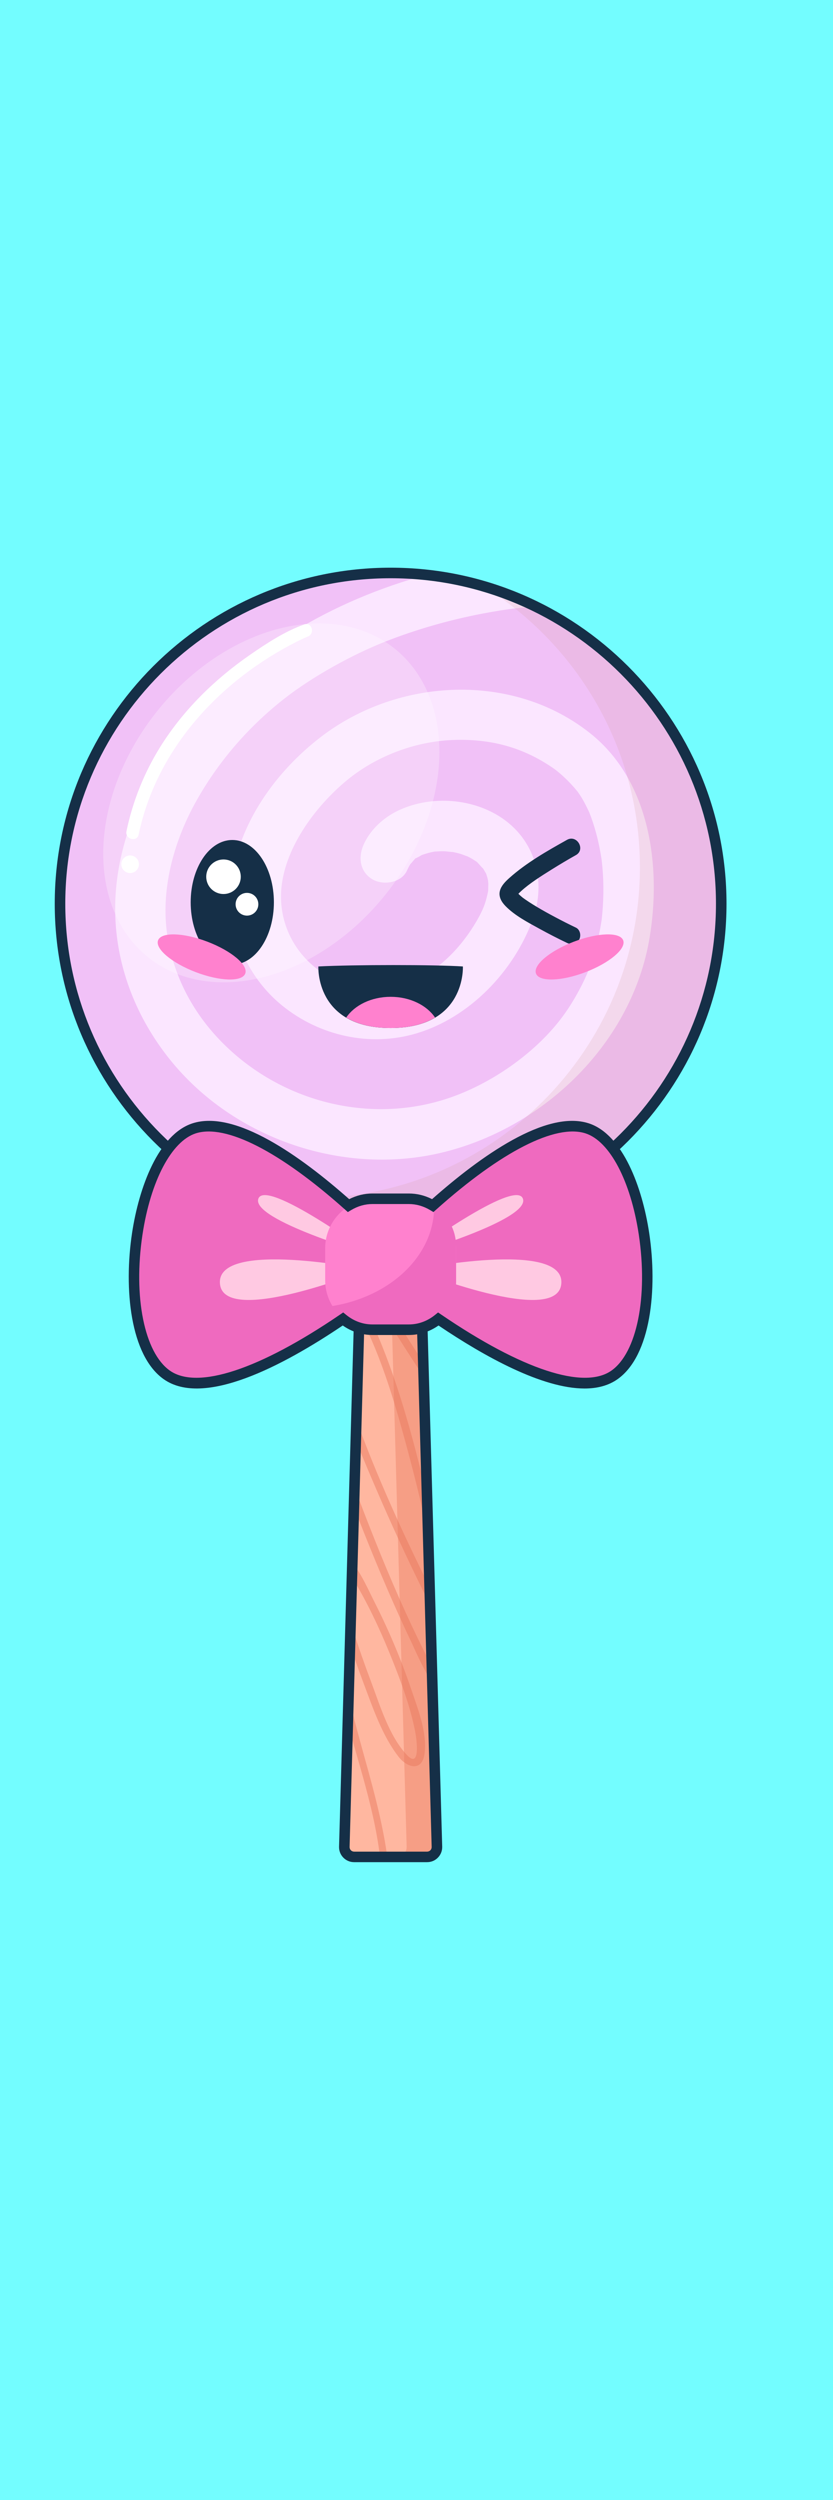 <?xml version='1.0' encoding='UTF-8'?>
<svg xmlns="http://www.w3.org/2000/svg" xmlns:xlink="http://www.w3.org/1999/xlink" xmlns:svg="http://www.w3.org/2000/svg" xmlns:serif="http://www.serif.com/" height="100%" style="fill-rule:evenodd;clip-rule:evenodd;" version="1.1" viewBox="203.333 620.0 33.333 100.0" width="100%">
    <g>
        <svg:rect x="203.333" y="620" width="33.333" height="100" style="fill:rgb(115,253,255);" />
        <svg:g transform="matrix(0.422,0,0,0.422,115.764,497.823)">
            <svg:g>
                <svg:g>
                    <svg:g>
                        <svg:g>
                            <svg:g>
                                <svg:path d="M248.941,464.57C248.956,465.096 248.537,465.527 248.011,465.527L241.089,465.527C240.563,465.527 240.144,465.096 240.159,464.57L242.019,398.757C242.034,398.231 242.477,397.8 243.003,397.8L246.097,397.8C246.623,397.8 247.066,398.23 247.081,398.757L248.941,464.57Z" style="fill:rgb(255,183,160);fill-rule:nonzero;" />
                            </svg:g>
                            <svg:g>
                                <svg:g>
                                    <svg:clipPath id="_clip61">
                                        <svg:path d="M248.941,464.57C248.956,465.096 248.537,465.527 248.011,465.527L241.089,465.527C240.563,465.527 240.144,465.096 240.159,464.57L242.019,398.757C242.034,398.231 242.477,397.8 243.003,397.8L246.097,397.8C246.623,397.8 247.066,398.23 247.081,398.757L248.941,464.57Z" />
                                    </svg:clipPath>
                                    <svg:g clip-path="url(#_clip61)">
                                        <svg:g>
                                            <svg:path d="M243.041,441.413C242.27,439.896 241.289,437.482 239.747,436.552C238.131,435.577 238.022,438.424 238.026,439.335C238.042,443.083 239.002,446.889 239.875,450.509C241.073,455.474 242.907,460.351 243.532,465.432C243.834,467.889 243.939,470.363 243.99,472.837C244.007,473.654 243.72,475.388 244.241,476.113C244.508,476.485 245.131,476.127 244.861,475.751C244.486,475.229 244.725,473.704 244.713,473.097C244.677,471.291 244.621,469.486 244.477,467.685C244.153,463.638 243.129,459.872 242.045,455.981C241.033,452.348 240.098,448.682 239.412,444.971C239.115,443.366 238.853,441.745 238.768,440.113C238.743,439.635 238.514,437.402 239.097,437.109C239.75,436.782 241.223,439.574 241.464,439.993C242.735,442.208 243.795,444.554 244.738,446.924C245.609,449.114 246.438,451.374 246.886,453.694C247.01,454.334 247.415,457.283 246.074,455.847C244.396,454.051 243.539,451.16 242.693,448.914C242.065,447.248 241.475,445.564 240.943,443.864C240.805,443.425 240.112,443.612 240.251,444.055C240.783,445.754 241.373,447.438 242.001,449.105C242.879,451.437 243.763,454.059 245.313,456.046C246.118,457.077 247.505,457.455 247.757,455.81C248.065,453.793 247.101,451.396 246.466,449.532C245.519,446.754 244.371,444.028 243.041,441.413Z" style="fill:rgb(244,152,127);fill-rule:nonzero;" />
                                        </svg:g>
                                        <svg:g>
                                            <svg:path d="M250.427,443.569C249.761,439.068 248.812,434.602 247.727,430.185C246.648,425.793 245.455,421.381 243.775,417.175C243.207,415.753 242.597,414.296 241.72,413.032C241.274,412.39 240.631,411.543 239.772,411.494C237.073,411.341 238.196,416.282 238.497,417.584C239.54,422.091 241.365,426.438 243.188,430.676C244.583,433.918 246.06,437.127 247.62,440.292C247.704,440.462 247.788,440.633 247.873,440.802C248.08,441.215 248.699,440.852 248.493,440.44C245.49,434.451 242.693,428.275 240.526,421.932C239.903,420.108 239.323,418.252 238.971,416.354C238.777,415.308 238.414,413.657 239.026,412.671C240.174,410.82 242.118,415.149 242.428,415.828C244.088,419.453 245.193,423.355 246.221,427.197C247.362,431.46 248.336,435.773 249.129,440.115C249.656,443.004 250.348,446.101 250.21,449.058C250.201,449.253 250.203,449.613 250.115,449.8C250.024,449.747 249.939,449.667 249.872,449.595C248.985,448.641 248.396,447.355 247.815,446.204C244.317,439.262 241.611,431.871 238.919,424.586C238.856,424.415 238.793,424.244 238.73,424.073C238.572,423.643 237.879,423.829 238.038,424.264C240.639,431.375 243.336,438.518 246.601,445.353C246.903,445.985 249.281,451.645 250.605,450.369C251.105,449.887 250.944,448.671 250.919,448.07C250.855,446.563 250.648,445.059 250.427,443.569Z" style="fill:rgb(244,152,127);fill-rule:nonzero;" />
                                        </svg:g>
                                        <svg:g>
                                            <svg:path d="M253.578,413.81C252.605,409.735 251.37,405.691 249.741,401.828C249.082,400.265 248.362,398.704 247.436,397.279C246.872,396.411 246.179,395.417 245.224,394.943C243.038,393.858 242.829,396.494 243.061,397.96C243.604,401.384 245.068,404.719 246.411,407.89C247.547,410.572 248.761,413.222 250.045,415.837C250.118,415.985 250.191,416.134 250.265,416.281C250.471,416.694 251.091,416.331 250.885,415.919C248.487,411.122 246.196,406.161 244.579,401.042C244.331,400.257 242.651,395.493 244.368,395.43C245.233,395.398 246.023,396.512 246.461,397.119C247.324,398.312 247.989,399.653 248.597,400.989C250.216,404.546 251.411,408.312 252.405,412.087C253.272,415.377 254.07,418.78 254.254,422.188C254.3,423.027 254.463,424.332 254.008,425.101C253.646,425.714 253.106,425.308 252.653,424.958C250.395,423.211 248.771,420.375 247.237,418.023C245.01,414.609 242.945,411.09 240.903,407.563C240.153,406.267 239.412,404.966 238.65,403.677C238.372,403.206 238.058,402.4 237.58,402.088C237.192,401.835 236.832,402.456 237.218,402.708C237.131,402.651 237.417,403.026 237.499,403.157C237.751,403.555 237.987,403.965 238.226,404.371C238.987,405.67 239.734,406.977 240.489,408.279C242.503,411.753 244.542,415.218 246.744,418.578C248.313,420.973 250.015,423.951 252.391,425.655C254.086,426.871 254.876,425.429 254.981,423.793C255.192,420.485 254.34,416.998 253.578,413.81Z" style="fill:rgb(244,152,127);fill-rule:nonzero;" />
                                        </svg:g>
                                    </svg:g>
                                </svg:g>
                            </svg:g>
                        </svg:g>
                        <svg:g opacity="0.4">
                            <svg:path d="M247.081,398.757C247.066,398.231 246.623,397.8 246.097,397.8L243.226,397.8C243.752,397.8 244.195,398.23 244.21,398.757L246.07,464.57C246.085,465.096 245.666,465.527 245.14,465.527L248.011,465.527C248.537,465.527 248.956,465.096 248.941,464.57L247.081,398.757Z" style="fill:rgb(232,119,93);fill-rule:nonzero;" />
                        </svg:g>
                        <svg:g>
                            <svg:path d="M248.011,466.026L241.089,466.026C240.698,466.026 240.334,465.873 240.062,465.593C239.791,465.314 239.648,464.945 239.659,464.555L241.519,398.742C241.542,397.946 242.207,397.3 243.003,397.3L246.097,397.3C246.892,397.3 247.558,397.946 247.581,398.741L249.441,464.555C249.452,464.945 249.308,465.314 249.037,465.592C248.767,465.873 248.402,466.026 248.011,466.026ZM243.003,398.301C242.748,398.301 242.526,398.516 242.519,398.771L240.659,464.585C240.656,464.703 240.698,464.814 240.779,464.898C240.86,464.982 240.97,465.028 241.089,465.028L248.011,465.028C248.129,465.028 248.239,464.982 248.321,464.898C248.402,464.815 248.445,464.704 248.442,464.585L246.582,398.771C246.575,398.517 246.353,398.301 246.098,398.301L243.003,398.301Z" style="fill:rgb(21,47,71);fill-rule:nonzero;" />
                        </svg:g>
                    </svg:g>
                    <svg:g>
                        <svg:g>
                            <svg:g>
                                <svg:g>
                                    <svg:g transform="matrix(0.921,-0.39,0.39,0.921,-126.983,125.126)">
                                        <svg:circle cx="244.55" cy="375.178" r="31.35" style="fill:rgb(241,193,247);" />
                                    </svg:g>
                                    <svg:g>
                                        <svg:g>
                                            <svg:clipPath id="_clip62">
                                                <svg:path d="M232.326,346.323C248.258,339.574 266.673,347.029 273.422,362.961C280.172,378.893 272.717,397.308 256.785,404.058C240.853,410.807 222.438,403.352 215.688,387.42C208.939,371.488 216.394,353.073 232.326,346.323Z" />
                                            </svg:clipPath>
                                            <svg:g clip-path="url(#_clip62)">
                                                <svg:g>
                                                    <svg:path d="M259.3,342.163C254.684,342.254 249.928,343.294 245.56,344.718C236.586,347.642 228.458,353.006 223.23,360.985C220.247,365.538 218.248,370.888 218.443,376.392C218.62,381.379 220.499,386.047 223.602,389.924C229.695,397.537 240.282,401.097 249.727,398.691C259.292,396.254 267.443,388.285 269.1,378.439C270.238,371.681 269.163,363.557 263.489,359.036C256.149,353.188 245.286,353.75 237.973,359.343C233.658,362.643 230.111,367.574 229.464,373.066C228.941,377.501 230.803,382.022 234.267,384.833C237.813,387.71 242.606,388.784 247.016,387.464C252.041,385.96 256.221,381.591 258.008,376.719C259.365,373.02 258.251,369.044 254.88,366.91C252.062,365.126 248.179,364.929 245.193,366.386C243.828,367.052 242.593,368.197 241.979,369.601C241.461,370.784 241.631,372.169 242.837,372.874C243.851,373.467 245.59,373.206 246.11,372.016C246.237,371.726 246.39,371.463 246.563,371.198C246.241,371.692 246.623,371.186 246.798,370.996C247.205,370.555 246.502,371.081 247.054,370.815C247.189,370.75 247.339,370.666 247.465,370.586C247.887,370.32 247.037,370.725 247.478,370.572C247.788,370.465 248.097,370.367 248.418,370.296C248.526,370.272 248.635,370.254 248.744,370.232C249.311,370.119 248.193,370.261 248.775,370.233C249.059,370.219 249.34,370.2 249.625,370.206C249.854,370.21 250.84,370.351 250.185,370.229C250.524,370.292 250.858,370.359 251.189,370.457C251.367,370.51 252.178,370.844 251.576,370.567C251.831,370.684 252.081,370.809 252.322,370.953C252.465,371.039 252.602,371.132 252.741,371.225C253.195,371.529 252.386,370.88 252.774,371.261C252.916,371.4 253.557,372.166 253.173,371.622C253.333,371.849 253.464,372.086 253.604,372.325C253.877,372.791 253.497,371.967 253.595,372.295C253.636,372.433 253.687,372.566 253.724,372.706C253.77,372.877 253.804,373.051 253.834,373.226C253.729,372.601 253.82,373.204 253.814,373.328C253.806,373.523 253.806,373.72 253.799,373.916C253.776,374.557 253.87,373.604 253.792,374.002C253.711,374.414 253.61,374.817 253.475,375.215C253.244,375.898 252.75,376.798 252.206,377.622C251.025,379.409 249.513,380.98 247.66,382.026C246.149,382.879 244.542,383.277 242.873,383.243C242.626,383.238 242.381,383.222 242.135,383.204C241.361,383.148 242.372,383.255 241.922,383.184C241.483,383.115 241.048,383.017 240.62,382.895C239.649,382.619 239.421,382.52 238.546,382.013C235.814,380.43 234.12,377.578 234.156,374.406C234.2,370.441 237.04,366.349 240.177,363.667C243.075,361.19 246.869,359.802 250.415,359.661C253.984,359.52 257.085,360.324 260.024,362.369C260.4,362.631 261,363.147 261.572,363.748C261.705,363.888 261.833,364.032 261.962,364.175C261.975,364.189 262.451,364.777 262.17,364.409C262.348,364.642 262.512,364.885 262.666,365.135C262.936,365.574 263.154,366.034 263.377,366.498C263.528,366.812 263.159,365.933 263.356,366.444C263.416,366.6 263.478,366.755 263.536,366.911C263.657,367.239 263.768,367.572 263.869,367.907C264.061,368.538 264.22,369.18 264.351,369.826C264.424,370.186 264.485,370.547 264.543,370.91C264.616,371.37 264.554,370.975 264.542,370.886C264.577,371.164 264.607,371.442 264.632,371.721C264.778,373.357 264.752,375.002 264.568,376.634C264.484,377.379 264.613,376.369 264.543,376.814C264.512,377.01 264.481,377.205 264.446,377.4C264.368,377.835 264.278,378.268 264.175,378.698C263.954,379.623 263.674,380.533 263.336,381.422C263.12,381.99 262.808,382.668 262.396,383.43C261.883,384.38 261.301,385.307 260.64,386.162C258.145,389.391 254.145,392.197 250.165,393.566C242.56,396.181 234.022,393.938 228.447,388.2C225.754,385.429 223.932,381.975 223.359,378.049C222.761,373.952 223.915,369.449 226.02,365.629C228.12,361.819 230.97,358.504 234.383,355.809C237.127,353.642 240.969,351.547 244,350.351C246.985,349.173 250.087,348.29 253.238,347.684C253.833,347.569 254.43,347.465 255.029,347.37C255.287,347.329 255.546,347.293 255.804,347.254C255.961,347.23 256.5,347.172 255.748,347.261C255.885,347.245 256.022,347.225 256.159,347.209C256.925,347.121 257.692,347.04 258.462,346.99C258.74,346.972 259.019,346.955 259.297,346.949C262.375,346.887 262.385,342.102 259.3,342.163Z" style="fill:rgb(251,230,255);fill-rule:nonzero;" />
                                                </svg:g>
                                            </svg:g>
                                        </svg:g>
                                    </svg:g>
                                </svg:g>
                                <svg:g opacity="0.2">
                                    <svg:path d="M253.373,345.096C262.264,350.629 268.187,360.485 268.187,371.728C268.187,389.042 254.151,403.078 236.837,403.078C233.772,403.078 230.814,402.63 228.014,401.81C232.815,404.798 238.48,406.529 244.551,406.529C261.865,406.529 275.901,392.493 275.901,375.179C275.901,360.929 266.39,348.908 253.373,345.096Z" style="fill:rgb(211,161,161);fill-rule:nonzero;" />
                                </svg:g>
                            </svg:g>
                            <svg:g opacity="0.25">
                                <svg:g transform="matrix(0.623,-0.782,0.782,0.623,-198.079,320.242)">
                                    <svg:ellipse cx="233.305" cy="365.686" rx="18.728" ry="13.888" style="fill:white;" />
                                </svg:g>
                            </svg:g>
                            <svg:g>
                                <svg:g>
                                    <svg:g>
                                        <svg:path d="M236.362,348.707C234.547,349.347 232.812,350.486 231.243,351.569C227.864,353.902 224.87,356.838 222.693,360.334C221.169,362.783 220.092,365.486 219.502,368.308C219.345,369.059 220.498,369.38 220.656,368.626C222.304,360.746 227.978,354.441 234.953,350.701C235.367,350.479 235.787,350.265 236.213,350.067C236.345,350.006 236.478,349.946 236.612,349.887C236.697,349.85 236.521,349.917 236.681,349.86C237.401,349.606 237.091,348.45 236.362,348.707Z" style="fill:white;fill-rule:nonzero;" />
                                    </svg:g>
                                </svg:g>
                                <svg:g>
                                    <svg:path d="M220.682,371.438C220.682,371.898 220.309,372.272 219.849,372.272C219.389,372.272 219.015,371.899 219.015,371.438C219.015,370.978 219.388,370.604 219.849,370.604C220.308,370.605 220.682,370.978 220.682,371.438Z" style="fill:white;fill-rule:nonzero;" />
                                </svg:g>
                            </svg:g>
                        </svg:g>
                        <svg:g>
                            <svg:path d="M244.55,407.028C226.988,407.028 212.7,392.74 212.7,375.178C212.7,357.615 226.988,343.327 244.55,343.327C262.112,343.327 276.4,357.615 276.4,375.178C276.4,392.74 262.112,407.028 244.55,407.028ZM244.55,344.328C227.539,344.328 213.7,358.168 213.7,375.179C213.7,392.19 227.539,406.029 244.55,406.029C261.561,406.029 275.4,392.19 275.4,375.179C275.4,358.168 261.561,344.328 244.55,344.328Z" style="fill:rgb(21,47,71);fill-rule:nonzero;" />
                        </svg:g>
                    </svg:g>
                </svg:g>
                <svg:g>
                    <svg:g>
                        <svg:g>
                            <svg:g>
                                <svg:g>
                                    <svg:path d="M245.983,406.216C245.983,406.216 257.326,394.569 263.187,396.472C269.048,398.375 271.18,416.036 265.775,419.842C260.37,423.648 245.983,412.306 245.983,412.306L245.983,406.216Z" style="fill:rgb(239,106,191);fill-rule:nonzero;" />
                                </svg:g>
                                <svg:g>
                                    <svg:path d="M246.45,408.443C246.45,408.443 256.412,401.142 257.097,403.146C257.782,405.15 246.45,408.443 246.45,408.443Z" style="fill:rgb(255,201,226);fill-rule:nonzero;" />
                                </svg:g>
                                <svg:g>
                                    <svg:path d="M246.777,409.859C246.777,409.859 261.027,406.977 260.737,411.164C260.446,415.351 246.777,409.859 246.777,409.859Z" style="fill:rgb(255,201,226);fill-rule:nonzero;" />
                                </svg:g>
                            </svg:g>
                            <svg:g>
                                <svg:g>
                                    <svg:path d="M243.118,406.216C243.118,406.216 231.776,394.569 225.914,396.472C220.052,398.375 217.921,416.036 223.326,419.842C228.731,423.648 243.118,412.306 243.118,412.306L243.118,406.216Z" style="fill:rgb(239,106,191);fill-rule:nonzero;" />
                                </svg:g>
                                <svg:g>
                                    <svg:path d="M242.651,408.443C242.651,408.443 232.689,401.142 232.004,403.146C231.319,405.15 242.651,408.443 242.651,408.443Z" style="fill:rgb(255,201,226);fill-rule:nonzero;" />
                                </svg:g>
                                <svg:g>
                                    <svg:path d="M242.324,409.859C242.324,409.859 228.074,406.977 228.364,411.164C228.655,415.351 242.324,409.859 242.324,409.859Z" style="fill:rgb(255,201,226);fill-rule:nonzero;" />
                                </svg:g>
                            </svg:g>
                        </svg:g>
                        <svg:g>
                            <svg:g>
                                <svg:path d="M246.076,415.557L243.025,415.557C240.451,415.557 238.345,413.451 238.345,410.877L238.345,407.826C238.345,405.252 240.451,403.146 243.025,403.146L246.076,403.146C248.65,403.146 250.756,405.252 250.756,407.826L250.756,410.877C250.756,413.451 248.65,415.557 246.076,415.557Z" style="fill:rgb(255,129,206);fill-rule:nonzero;" />
                            </svg:g>
                            <svg:g>
                                <svg:path d="M248.673,403.857C248.673,403.871 248.676,403.886 248.676,403.9C248.676,408.56 244.505,412.444 238.972,413.322C239.751,414.651 241.18,415.558 242.823,415.558L246.277,415.558C248.74,415.558 250.756,413.542 250.756,411.079L250.756,407.625C250.756,406.043 249.92,404.654 248.673,403.857Z" style="fill:rgb(239,106,191);fill-rule:nonzero;" />
                            </svg:g>
                        </svg:g>
                    </svg:g>
                    <svg:g>
                        <svg:path d="M262.937,421.13C258.935,421.13 253.492,418.126 249.091,415.157C248.249,415.747 247.283,416.057 246.277,416.057L242.823,416.057C241.817,416.057 240.851,415.747 240.01,415.157C234.297,419.01 226.83,422.918 223.038,420.251C219.854,418.009 219.234,411.676 220.031,406.394C220.686,402.053 222.535,397.043 225.76,395.996C229.818,394.679 236.027,399.117 240.62,403.182C241.317,402.83 242.072,402.646 242.823,402.646L246.277,402.646C247.04,402.646 247.78,402.826 248.481,403.181C253.074,399.117 259.283,394.682 263.34,395.996C266.566,397.044 268.415,402.055 269.069,406.394C269.866,411.675 269.246,418.008 266.062,420.251C265.192,420.863 264.129,421.13 262.937,421.13ZM249.05,413.921L249.358,414.13C257,419.337 262.882,421.271 265.487,419.433C267.903,417.732 268.969,412.432 268.082,406.544C267.314,401.461 265.333,397.694 263.032,396.947C260.203,396.032 255.042,398.658 248.883,404.162L248.61,404.406L248.294,404.218C247.655,403.837 246.977,403.645 246.277,403.645L242.823,403.645C242.124,403.645 241.446,403.837 240.807,404.218L240.492,404.406L240.219,404.162C234.058,398.657 228.9,396.032 226.069,396.947C223.769,397.694 221.787,401.461 221.02,406.543C220.132,412.432 221.199,417.731 223.615,419.433C226.222,421.273 232.102,419.336 239.744,414.13L240.052,413.92L240.341,414.154C241.07,414.745 241.929,415.057 242.824,415.057L246.278,415.057C247.174,415.057 248.032,414.744 248.762,414.154L249.05,413.921Z" style="fill:rgb(21,47,71);fill-rule:nonzero;" />
                    </svg:g>
                </svg:g>
            </svg:g>
            <svg:g>
                <svg:g>
                    <svg:g>
                        <svg:g>
                            <svg:g>
                                <svg:path d="M233.481,375.044C233.481,378.306 231.715,380.95 229.536,380.95C227.357,380.95 225.591,378.306 225.591,375.044C225.591,371.782 227.357,369.138 229.536,369.138C231.714,369.138 233.481,371.782 233.481,375.044Z" style="fill:rgb(21,47,71);fill-rule:nonzero;" />
                            </svg:g>
                            <svg:g>
                                <svg:g>
                                    <svg:path d="M230.341,372.622C230.341,373.527 229.608,374.26 228.703,374.26C227.798,374.26 227.065,373.527 227.065,372.622C227.065,371.717 227.798,370.984 228.703,370.984C229.607,370.984 230.341,371.717 230.341,372.622Z" style="fill:white;fill-rule:nonzero;" />
                                </svg:g>
                                <svg:g>
                                    <svg:path d="M232.006,375.229C232.006,375.824 231.523,376.307 230.928,376.307C230.333,376.307 229.85,375.824 229.85,375.229C229.85,374.634 230.333,374.151 230.928,374.151C231.524,374.151 232.006,374.633 232.006,375.229Z" style="fill:white;fill-rule:nonzero;" />
                                </svg:g>
                            </svg:g>
                        </svg:g>
                        <svg:g>
                            <svg:path d="M262.12,377.445C261.457,377.13 260.803,376.796 260.155,376.452C259.582,376.149 259.014,375.835 258.457,375.504C258.196,375.349 257.938,375.19 257.684,375.024C257.555,374.94 257.427,374.854 257.301,374.766C257.241,374.724 257.183,374.681 257.124,374.639C257.111,374.63 257.081,374.607 257.054,374.587C256.917,374.478 256.791,374.361 256.664,374.242C256.669,374.236 256.675,374.227 256.68,374.222C256.761,374.136 256.846,374.055 256.933,373.976C257.727,373.251 258.795,372.575 259.844,371.921C260.593,371.454 261.351,371 262.12,370.57C263.061,370.044 262.217,368.596 261.275,369.124C259.388,370.18 257.411,371.302 255.796,372.75C255.441,373.069 255.052,373.456 254.919,373.929C254.76,374.499 255.056,375.005 255.443,375.401C256.327,376.307 257.556,376.943 258.654,377.547C259.514,378.02 260.388,378.472 261.275,378.893C261.683,379.087 262.179,379.006 262.421,378.593C262.634,378.226 262.531,377.64 262.12,377.445ZM256.577,374.162C256.562,374.146 256.547,374.13 256.533,374.113C256.531,374.11 256.529,374.109 256.527,374.106C256.523,374.099 256.524,374.102 256.52,374.096C256.581,374.155 256.591,374.172 256.577,374.162ZM256.546,374.394C256.538,374.419 256.522,374.448 256.487,374.481C256.504,374.465 256.526,374.43 256.546,374.394Z" style="fill:rgb(21,47,71);fill-rule:nonzero;" />
                        </svg:g>
                    </svg:g>
                    <svg:g>
                        <svg:g>
                            <svg:path d="M251.402,381.126C248.763,380.95 241.043,380.95 237.698,381.126C237.698,381.126 237.386,386.961 244.55,386.961C251.714,386.961 251.402,381.126 251.402,381.126Z" style="fill:rgb(21,47,71);fill-rule:nonzero;" />
                        </svg:g>
                        <svg:g>
                            <svg:path d="M244.55,386.961C246.423,386.961 247.773,386.559 248.764,385.97C247.978,384.804 246.389,384.003 244.55,384.003C242.714,384.003 241.125,384.804 240.338,385.97C241.327,386.558 242.679,386.961 244.55,386.961Z" style="fill:rgb(255,129,206);fill-rule:nonzero;" />
                        </svg:g>
                    </svg:g>
                </svg:g>
                <svg:g>
                    <svg:g>
                        <svg:path d="M230.764,381.801C230.46,382.599 228.363,382.539 226.08,381.668C223.798,380.797 222.194,379.445 222.498,378.647C222.802,377.849 224.899,377.909 227.182,378.78C229.465,379.651 231.069,381.004 230.764,381.801Z" style="fill:rgb(255,129,206);fill-rule:nonzero;" />
                    </svg:g>
                    <svg:g>
                        <svg:path d="M258.336,381.801C258.64,382.599 260.737,382.539 263.02,381.668C265.303,380.797 266.906,379.445 266.602,378.647C266.298,377.849 264.201,377.909 261.918,378.78C259.636,379.651 258.032,381.004 258.336,381.801Z" style="fill:rgb(255,129,206);fill-rule:nonzero;" />
                    </svg:g>
                </svg:g>
            </svg:g>
        </svg:g>
    </g>
</svg>